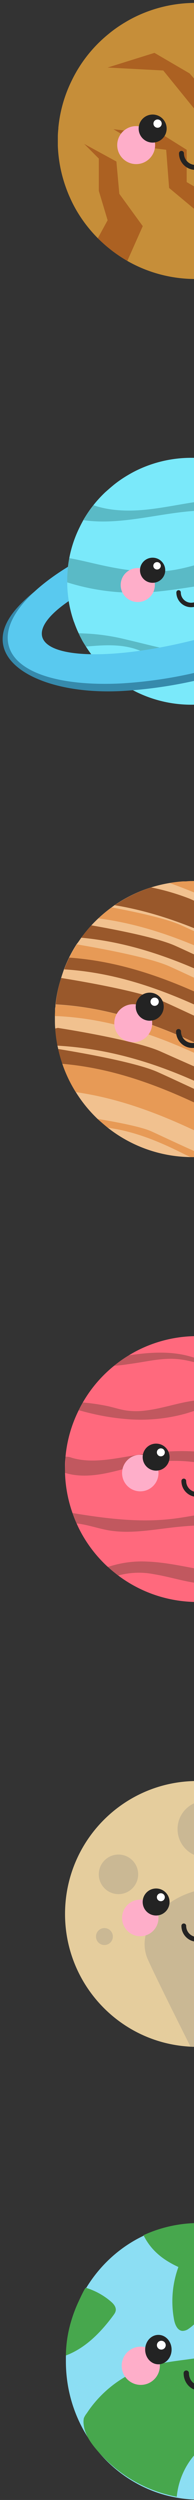 <?xml version="1.0" encoding="UTF-8"?>
<svg width="53px" height="681px" viewBox="0 0 53 681" version="1.1" xmlns="http://www.w3.org/2000/svg" xmlns:xlink="http://www.w3.org/1999/xlink">
    <rect x="0" y="0" width="53" height="681" fill="#333333" stroke="none"/>
    <!-- Generator: Sketch 52.5 (67469) - http://www.bohemiancoding.com/sketch -->
    <title>finalScreen-bg</title>
    <desc>Created with Sketch.</desc>
    <g id="Desktop-Display" stroke="none" stroke-width="1" fill="none" fill-rule="evenodd">
        <g id="Desktop---Players-Connected" transform="translate(-971, -48)">
            <g id="finalScreen-bg" transform="translate(971, 48)">
                <g id="Group-3">
                    <g id="Venus" transform="translate(17, 363.2)">
                        <path d="M73,36.977 C73.018,42.041 71.971,47.052 69.926,51.683 L69.857,51.829 C69.458,52.731 69.02,53.609 68.535,54.464 C68.535,54.533 68.466,54.595 68.428,54.664 C68.297,54.918 68.151,55.165 68.005,55.435 C66.808,57.461 65.416,59.365 63.848,61.12 C63.249,61.798 62.619,62.445 61.965,63.069 C60.994,64.007 59.967,64.887 58.892,65.703 L58.623,65.911 C57.854,66.512 57.009,67.082 56.164,67.614 C54.909,68.416 53.602,69.134 52.253,69.763 C40.192,75.431 25.998,73.983 15.322,65.996 C15.13,65.857 14.946,65.711 14.761,65.565 L13.993,64.948 C13.493,64.54 12.994,64.109 12.518,63.662 L12.295,63.485 C11.964,63.177 11.634,62.861 11.319,62.545 C9.03,60.251 7.058,57.66 5.456,54.841 C4.895,53.848 4.38,52.831 3.919,51.76 C3.834,51.591 3.765,51.421 3.688,51.244 C3.358,50.474 3.066,49.703 2.797,48.933 L2.751,48.802 C1.567,45.395 0.899,41.83 0.768,38.225 C0.765,38.166 0.765,38.107 0.768,38.048 C0.768,37.683 0.768,37.326 0.768,36.977 C0.768,36.599 0.768,36.207 0.768,35.837 C0.768,35.113 0.838,34.389 0.907,33.68 L0.907,33.618 C0.907,33.572 0.907,33.526 0.907,33.48 C1.326,29.106 2.551,24.849 4.518,20.923 C4.58,20.792 4.641,20.661 4.71,20.53 C5.002,19.944 5.317,19.374 5.64,18.812 C5.658,18.772 5.678,18.733 5.702,18.696 C5.878,18.396 6.055,18.103 6.24,17.811 C8.364,14.389 11.051,11.352 14.185,8.828 L14.377,8.666 C15.458,7.793 16.593,6.988 17.774,6.255 C17.912,6.163 18.058,6.078 18.204,5.993 C19.421,5.245 20.684,4.573 21.985,3.983 C33.478,-1.227 46.849,-0.06 57.27,7.064 C57.557,7.259 57.842,7.46 58.123,7.665 C58.623,8.035 59.107,8.435 59.583,8.805 L60.029,9.175 C63.517,12.089 66.425,15.639 68.597,19.636 C68.743,19.906 68.881,20.168 69.02,20.445 C69.45,21.269 69.842,22.109 70.203,22.972 C71.268,25.513 72.041,28.167 72.508,30.883 C72.512,30.909 72.512,30.935 72.508,30.96 L73,35.375 C73,35.906 73,36.445 73,36.977 Z" id="Path" fill="#FF697D"></path>
                        <path d="M59.799,9.175 C54.704,10.192 49.425,10.877 44.307,9.999 C39.904,9.229 35.739,7.357 31.282,7.003 C27.002,6.664 22.83,7.773 18.596,8.328 C18.073,8.397 15.837,8.774 14.185,8.828 L14.377,8.666 C15.458,7.793 16.593,6.988 17.774,6.255 C17.912,6.163 18.058,6.078 18.204,5.993 C23.445,5.223 28.816,4.807 33.941,6.04 C37.653,6.933 41.187,8.682 45.022,8.905 C47.742,8.932 50.451,8.566 53.067,7.819 C54.268,7.461 55.519,7.302 56.771,7.349 C57.237,7.4 57.692,7.52 58.123,7.704 C58.71,7.933 59.218,8.329 59.583,8.844 C59.667,8.946 59.739,9.057 59.799,9.175 Z" id="Path" fill="#C1585F"></path>
                        <path d="M70.172,22.957 C66.03,23.681 61.789,24.405 57.639,23.727 C52.26,22.826 47.289,19.59 41.833,19.875 C39.02,20.021 36.362,21.1 33.657,21.886 C28.169,23.392 22.451,23.87 16.79,23.295 C13.945,23.031 11.121,22.573 8.337,21.924 C7.062,21.632 5.794,21.305 4.534,20.946 C4.595,20.815 4.657,20.684 4.726,20.553 C5.018,19.968 5.333,19.397 5.656,18.835 L6.17,18.889 C8.355,19.093 10.526,19.425 12.671,19.883 C14.262,20.253 15.829,20.769 17.443,21.015 C19.258,21.269 21.099,21.269 22.914,21.015 C27.433,20.468 31.767,18.866 36.285,18.304 C39.292,17.998 42.32,17.938 45.337,18.126 C48.184,18.118 51.022,18.451 53.789,19.12 C55.488,19.59 57.101,20.307 58.823,20.699 C62.15,21.47 65.631,20.946 69.012,20.437 L70.172,22.957 Z" id="Path" fill="#C1585F"></path>
                        <path d="M72.508,30.96 C68.328,31.215 64.509,33.611 60.383,34.527 C53.528,36.068 46.505,33.472 39.543,32.524 C32.581,31.577 25.527,32.285 18.619,33.426 C13.286,34.312 7.738,35.436 2.582,33.896 C2.109,33.704 1.601,33.612 1.091,33.626 L0.922,33.626 L0.922,33.726 L0.768,38.017 C4.272,39.111 8.107,38.864 11.718,38.163 C15.537,37.416 19.211,36.207 23.053,35.436 C29.246,34.299 35.615,34.562 41.695,36.207 C45.606,37.262 49.456,38.895 53.505,38.826 C56.978,38.764 60.275,37.455 63.579,36.415 C66.653,35.459 69.903,34.72 72.985,35.367 L72.508,30.96 Z" id="Path" fill="#C1585F"></path>
                        <path d="M69.826,51.829 C69.427,52.731 68.989,53.609 68.505,54.464 C60.744,53.47 52.898,52.384 45.06,52.215 C40.244,52.108 35.426,52.314 30.637,52.831 C24.589,53.501 18.504,54.695 12.533,53.647 C9.828,53.154 7.215,52.238 4.495,51.86 L3.919,51.783 C3.834,51.614 3.765,51.444 3.688,51.267 C3.358,50.497 3.066,49.726 2.797,48.956 C11.795,50.435 20.932,51.614 29.968,50.551 C36.6,49.78 43.185,47.831 49.84,48.409 C56.494,48.987 63.141,52.176 69.826,51.829 Z" id="Path" fill="#C1585F"></path>
                        <path d="M61.912,63.069 L61.328,63.231 C57.906,64.298 54.388,65.023 50.823,65.395 C46.213,65.757 41.518,65.026 36.946,64.178 C32.374,63.331 27.809,62.345 23.153,62.175 C20.089,62.021 17.021,62.357 14.062,63.169 C13.778,63.254 13.163,63.415 12.487,63.639 C12.963,64.086 13.463,64.517 13.962,64.925 L14.731,65.542 C14.915,65.688 15.099,65.834 15.292,65.973 C18.489,65.098 21.846,64.98 25.097,65.626 C28.793,66.227 32.366,67.337 36.062,67.937 C42.286,68.9 48.664,68.315 54.95,67.729 L56.125,67.614 L61.912,63.069 Z" id="Path" fill="#C1585F"></path>
                        <ellipse id="Oval" fill="#FEAEC9" cx="21.324" cy="38.063" rx="4.972" ry="4.984"></ellipse>
                        <ellipse id="Oval" fill="#232323" cx="25.65" cy="33.726" rx="3.673" ry="3.682"></ellipse>
                        <ellipse id="Oval" fill="#FFFFFF" cx="26.941" cy="32.424" rx="1.083" ry="1.086"></ellipse>
                        <path d="M40.557,40.228 C40.557,42.262 38.913,43.91 36.884,43.91 C34.856,43.91 33.211,42.262 33.211,40.228" id="Path" stroke="#232323" stroke-width="1.301" stroke-linecap="round"></path>
                    </g>
                    <g id="Pluto" transform="translate(17, 485.154)">
                        <path d="M73,36.207 C73.01,45.812 69.208,55.028 62.433,61.82 C55.658,68.612 46.466,72.423 36.884,72.413 C36.269,72.413 35.655,72.413 35.048,72.367 C15.366,71.362 0.121,54.725 0.789,34.98 C1.457,15.234 17.792,-0.329 37.496,0.006 C57.201,0.341 73,16.45 73,36.207 Z" id="Path" fill="#E5CD9D"></path>
                        <ellipse id="Oval" fill="#CAB894" cx="39.189" cy="13.096" rx="7.684" ry="7.704"></ellipse>
                        <ellipse id="Oval" fill="#CAB894" cx="15.368" cy="25.422" rx="5.379" ry="5.392"></ellipse>
                        <ellipse id="Oval" fill="#CAB894" cx="11.526" cy="42.369" rx="2.305" ry="2.311"></ellipse>
                        <path d="M69.926,50.073 C69.926,50.35 69.926,50.62 69.926,50.89 C64.131,63.986 51.176,72.425 36.884,72.413 C36.269,72.413 35.655,72.413 35.048,72.367 C35.048,72.367 23.821,50.073 23.053,47.762 C19.833,38.079 31.313,29.273 41.495,29.273 C44.632,29.259 47.721,30.055 50.462,31.584 C50.8,31.584 51.138,31.584 51.484,31.584 C61.67,31.584 69.926,39.862 69.926,50.073 Z" id="Path" fill="#CAB894"></path>
                        <ellipse id="Oval" fill="#FEAEC9" cx="21.324" cy="37.293" rx="4.972" ry="4.984"></ellipse>
                        <ellipse id="Oval" fill="#232323" cx="25.65" cy="32.956" rx="3.673" ry="3.682"></ellipse>
                        <ellipse id="Oval" fill="#FFFFFF" cx="26.941" cy="31.654" rx="1.083" ry="1.086"></ellipse>
                        <path d="M40.557,39.457 C40.557,41.491 38.913,43.14 36.884,43.14 C34.856,43.14 33.211,41.491 33.211,39.457" id="Path" stroke="#232323" stroke-width="1.301" stroke-linecap="round"></path>
                    </g>
                    <g id="Earth" transform="translate(18, 605.567)">
                        <path d="M73,37.676 C73,58.484 56.658,75.352 36.5,75.352 C16.342,75.352 2.46869119e-15,58.484 0,37.676 C0,37.283 0,36.874 0,36.49 C0.52,19.493 12.006,4.963 28.032,1.027 C44.059,-2.91 60.654,4.723 68.535,19.656 C71.463,25.181 72.999,31.378 73,37.676 Z" id="Path" fill="#8CDEF3"></path>
                        <path d="M68.07,19.585 C68.211,20.284 68.225,21.004 68.109,21.709 C67.77,23.195 67.047,24.56 66.018,25.661 C59.377,33.516 48.5,36.001 40.916,42.855 C38.739,44.827 36.734,47.496 37.015,50.462 C37.256,53.115 39.293,55.552 38.755,58.165 C38.388,59.985 36.882,61.276 35.633,62.614 C32.603,65.867 30.721,70.07 30.289,74.55 C21.525,72.923 13.598,68.181 7.894,61.155 C6.443,59.352 5.062,57.212 4.859,54.823 C4.785,54.263 4.801,53.694 4.906,53.139 C5.116,52.651 5.392,52.195 5.725,51.785 C6.319,50.874 6.962,49.999 7.653,49.164 C10.412,45.806 13.811,43.064 17.64,41.107 C19.401,40.202 21.243,39.474 23.141,38.935 C28.346,37.444 33.839,37.332 39.113,36.154 C44.388,34.975 49.78,32.338 52.378,27.448 C52.788,26.733 53.039,25.934 53.112,25.108 C53.205,22.607 50.701,20.763 48.297,20.298 C45.423,19.784 42.469,20.506 40.128,22.294 C37.701,24.154 36.125,27.031 33.597,28.755 C33.082,29.161 32.451,29.381 31.802,29.38 C30.437,29.252 29.781,27.609 29.532,26.23 C28.781,22.116 28.984,17.879 30.125,13.861 C30.296,13.252 30.499,12.651 30.702,12.058 C30.71,12.037 30.71,12.014 30.702,11.993 C30.705,11.98 30.705,11.967 30.702,11.953 C29.499,11.41 28.338,10.772 27.23,10.046 C26.132,9.325 25.112,8.487 24.187,7.545 C23.601,6.946 23.064,6.3 22.579,5.613 C22.062,4.884 21.6,4.115 21.198,3.312 C36.83,-3.855 55.205,0.894 65.674,14.807 C66.813,16.194 67.632,17.827 68.07,19.585 Z" id="Path" fill="#47A74D"></path>
                        <path d="M13.329,24.609 C13.202,24.814 13.061,25.019 12.911,25.216 C9.516,29.796 5.325,34.083 0,36.073 C0.041,32.819 0.551,29.588 1.512,26.48 C1.99,24.902 2.569,23.356 3.245,21.853 C3.435,21.45 5.199,17.55 5.451,17.637 C7.94,18.382 10.247,19.638 12.226,21.324 C13.013,21.971 13.762,22.848 13.62,23.843 C13.572,24.114 13.473,24.374 13.329,24.609 Z" id="Path" fill="#47A74D"></path>
                        <ellipse id="Oval" fill="#FEAEC9" cx="20.456" cy="38.878" rx="5.214" ry="5.21"></ellipse>
                        <ellipse id="Oval" fill="#232323" cx="25.269" cy="34.469" rx="3.61" ry="4.008"></ellipse>
                        <ellipse id="Oval" fill="#FFFFFF" cx="26.071" cy="33.267" rx="1.203" ry="1.202"></ellipse>
                        <path d="M40.11,40.882 C40.11,43.096 38.494,44.89 36.5,44.89 C34.506,44.89 32.89,43.096 32.89,40.882" id="Path" stroke="#232323" stroke-width="1.46" stroke-linecap="round"></path>
                    </g>
                    <g id="Mercury" transform="translate(15, 0)">
                        <path d="M76,38.4 C76,38.984 76,39.56 75.952,40.136 C75.747,44.809 74.662,49.402 72.752,53.672 L72.68,53.824 C72.48,54.264 72.28,54.704 72.056,55.136 C71.832,55.568 71.568,56.096 71.304,56.56 C71.304,56.632 71.232,56.696 71.192,56.768 C71.056,57.032 70.904,57.288 70.752,57.568 C70.184,58.536 69.568,59.472 68.912,60.376 C68.138,61.451 67.308,62.485 66.424,63.472 C65.8,64.176 65.144,64.848 64.464,65.496 C63.452,66.47 62.384,67.384 61.264,68.232 L60.984,68.448 C60.184,69.072 59.304,69.664 58.424,70.216 C57.133,71.047 55.789,71.793 54.4,72.448 L53.808,72.72 C50.978,73.992 48,74.906 44.944,75.44 C42.783,75.815 40.593,76.002 38.4,76 C31.873,76.005 25.456,74.31 19.784,71.08 C18.451,70.307 17.163,69.457 15.928,68.536 C15.728,68.392 15.536,68.24 15.344,68.088 L14.544,67.448 C14.024,67.024 13.504,66.576 13.008,66.112 L12.8,65.928 C12.456,65.608 12.112,65.28 11.784,64.952 L11.728,64.896 C9.368,62.529 7.334,59.857 5.68,56.952 C5.096,55.92 4.56,54.864 4.08,53.752 C3.992,53.576 3.92,53.4 3.84,53.216 C3.496,52.416 3.192,51.616 2.912,50.816 L2.864,50.68 C1.632,47.142 0.936,43.44 0.8,39.696 C0.796,39.635 0.796,39.573 0.8,39.512 C0.8,39.133 0.8,38.763 0.8,38.4 C0.8,38.008 0.8,37.6 0.8,37.216 C0.8,36.464 0.872,35.712 0.944,34.976 L0.944,34.912 C0.944,34.864 0.944,34.816 0.944,34.768 C1.381,30.226 2.656,25.805 4.704,21.728 C4.768,21.592 4.832,21.456 4.904,21.32 C5.208,20.712 5.536,20.12 5.872,19.536 C5.89,19.494 5.912,19.454 5.936,19.416 C6.12,19.104 6.304,18.8 6.496,18.496 C8.708,14.943 11.505,11.789 14.768,9.168 L14.968,9 C16.094,8.093 17.275,7.257 18.504,6.496 C18.648,6.4 18.8,6.312 18.952,6.224 C20.219,5.446 21.534,4.749 22.888,4.136 C34.854,-1.275 48.774,-0.062 59.624,7.336 C59.923,7.539 60.219,7.747 60.512,7.96 C61.032,8.344 61.536,8.76 62.032,9.144 L62.496,9.528 C64.11,10.864 65.604,12.339 66.96,13.936 C68.573,15.81 69.994,17.842 71.2,20 C71.28,20.128 71.352,20.256 71.424,20.392 C71.576,20.672 71.72,20.944 71.864,21.232 C72.312,22.088 72.72,22.96 73.096,23.856 C74.205,26.495 75.01,29.251 75.496,32.072 C75.5,32.099 75.5,32.125 75.496,32.152 L75.712,34.24 L76,36.736 C76,37.288 76,37.848 76,38.4 Z" id="Path" fill="#C68E39"></path>
                        <path d="M24,61.6 L19.784,71.08 C18.451,70.307 17.163,69.457 15.928,68.536 C15.728,68.392 15.536,68.24 15.344,68.088 L14.544,67.448 C14.024,67.024 13.504,66.576 13.008,66.112 L12.8,65.928 C12.456,65.608 12.112,65.28 11.784,64.952 L11.728,64.896 L14.4,60 L12,52 L12,43.2 L8,39.2 L16.8,44 L17.6,52.8 L24,61.6 Z" id="Path" fill="#AC6122"></path>
                        <path d="M53.784,72.72 C50.954,73.992 47.976,74.906 44.92,75.44 L40.8,67.2 L40.8,59.2 L31.2,51.2 L30.4,40.8 L24,40 L16,35.2 L29.6,36.8 L36,40.8 L36,49.6 L45.6,55.2 L48,65.6 L53.784,72.72 Z" id="Path" fill="#AC6122"></path>
                        <path d="M72.072,55.136 C71.84,55.616 71.584,56.096 71.32,56.56 C71.32,56.632 71.248,56.696 71.208,56.768 C71.072,57.032 70.92,57.288 70.768,57.568 C70.2,58.536 69.584,59.472 68.928,60.376 L57.6,52.8 L56.8,32 L40,32 L29.6,19.2 L14.4,18.4 L27.2,14.4 L36.8,20 L42.4,26.4 L58.4,28 L65.6,41.6 L67.2,52 L72.072,55.136 Z" id="Path" fill="#AC6122"></path>
                        <circle id="Oval" fill="#FEAEC9" cx="22.2" cy="39.528" r="5.176"></circle>
                        <circle id="Oval" fill="#232323" cx="26.704" cy="35.024" r="3.824"></circle>
                        <circle id="Oval" fill="#FFFFFF" cx="28.048" cy="33.672" r="1.128"></circle>
                        <path d="M42.224,41.776 C42.224,43.888 40.512,45.6 38.4,45.6 C36.288,45.6 34.576,43.888 34.576,41.776" id="Path" stroke="#232323" stroke-width="1.352" stroke-linecap="round"></path>
                    </g>
                    <g id="Jupiter" transform="translate(15, 240)">
                        <path d="M75.2,37.6 L75.2,37.784 C75.2,38.048 75.2,38.32 75.2,38.584 C75.151,40.5 74.959,42.409 74.624,44.296 C74.464,45.16 74.28,46.016 74.072,46.856 C73.96,47.293 73.84,47.733 73.712,48.176 C73.05,50.441 72.174,52.637 71.096,54.736 C70.872,55.168 70.64,55.6 70.4,56.024 C70.16,56.448 69.864,56.968 69.6,57.424 C69.336,57.88 69.072,58.224 68.8,58.664 C68.232,59.504 67.624,60.32 66.992,61.112 C65.969,62.391 64.862,63.602 63.68,64.736 C62.96,65.424 62.216,66.088 61.44,66.72 C60.461,67.527 59.441,68.283 58.384,68.984 L58.256,69.064 C53.231,72.364 47.485,74.406 41.504,75.016 C40.207,75.144 38.904,75.205 37.6,75.2 L37.096,75.2 C28.872,75.097 20.912,72.285 14.448,67.2 C13.48,66.4 12.544,65.6 11.656,64.8 C9.367,62.62 7.364,60.157 5.696,57.472 C4.176,55.056 2.944,52.47 2.024,49.768 C1.96,49.576 1.896,49.392 1.84,49.2 C1.752,48.928 1.672,48.664 1.592,48.4 C1.512,48.136 1.376,47.648 1.272,47.272 L1.104,46.608 C1.032,46.32 0.96,46.024 0.896,45.728 L0.696,44.84 C0.395,43.3 0.192,41.742 0.088,40.176 C0,39.328 0,38.464 0,37.6 C0,37.32 0,37.04 0,36.8 C0,36.56 0,36.112 0.04,35.768 C0.04,35.56 0.04,35.352 0.04,35.152 C0.04,34.952 0.04,34.672 0.096,34.432 C0.152,34.192 0.144,33.912 0.168,33.632 C0.192,33.352 0.168,33.272 0.224,33.088 C0.505,30.818 0.998,28.579 1.696,26.4 C1.944,25.6 2.216,24.8 2.496,24 C2.912,22.933 3.376,21.867 3.888,20.8 C4.508,19.548 5.2,18.332 5.96,17.16 C6.4,16.632 6.8,16 7.2,15.432 C8.056,14.258 8.977,13.134 9.96,12.064 C10.576,11.408 11.2,10.776 11.856,10.168 L12.272,9.784 C13.293,8.86 14.361,7.99 15.472,7.176 L16.272,6.584 C16.736,6.272 17.2,5.968 17.672,5.672 L18.216,5.336 C20.018,4.258 21.908,3.332 23.864,2.568 C24.416,2.352 24.984,2.152 25.552,1.96 L26.256,1.736 L26.808,1.568 L27.608,1.344 C28.812,1.015 30.033,0.748 31.264,0.544 C32.514,0.324 33.774,0.172 35.04,0.088 L35.84,0.088 C36.421,0.029 37.008,0 37.6,0 C38.336,0 39.064,0 39.784,0.064 C48.957,0.586 57.618,4.461 64.12,10.952 C64.816,11.648 65.488,12.368 66.136,13.12 L66.192,13.184 C66.864,13.984 67.496,14.784 68.096,15.584 C68.971,16.774 69.773,18.016 70.496,19.304 C70.56,19.416 70.616,19.528 70.672,19.64 C70.728,19.752 70.784,19.84 70.84,19.944 C71.064,20.352 71.272,20.744 71.48,21.184 L71.84,21.984 C72.463,23.376 72.997,24.805 73.44,26.264 L73.608,26.808 C73.608,26.904 73.664,27.008 73.696,27.104 C73.728,27.2 73.784,27.4 73.824,27.552 C73.944,27.968 74.048,28.352 74.152,28.816 C74.368,29.72 74.552,30.632 74.696,31.56 L74.696,31.736 C74.776,32.192 74.84,32.64 74.896,33.104 C75.086,34.595 75.187,36.097 75.2,37.6 Z" id="Path" fill="#F1C18F"></path>
                        <path d="M75.2,37.6 L75.2,37.784 C66.066,35.878 57.2,32.861 48.8,28.8 C35.376,22.088 21.952,16.8 7.2,15.432 C8.056,14.258 8.977,13.134 9.96,12.064 C16.64,13.232 27.888,15.416 32.8,17.6 C40,20.8 63.2,32 68,32.8 C70.296,33.138 72.62,33.237 74.936,33.096 C75.113,34.591 75.201,36.095 75.2,37.6 Z" id="Path" fill="#99582B"></path>
                        <path d="M74.736,31.728 C66.325,29.825 58.159,26.964 50.4,23.2 C37.912,16.952 25.424,11.92 11.888,10.168 L12.304,9.784 C13.325,8.86 14.393,7.99 15.504,7.176 C22.032,8.408 30.4,10.2 34.4,12 C41.6,15.2 64.8,26.4 69.6,27.2 C71.003,27.421 72.42,27.536 73.84,27.544 C73.96,27.96 74.064,28.344 74.168,28.808 C74.384,29.712 74.568,30.624 74.712,31.552 L74.736,31.728 Z" id="Path" fill="#E79A56"></path>
                        <path d="M68.104,15.608 C62.012,13.869 56.087,11.591 50.4,8.8 C44.223,5.644 37.853,2.881 31.328,0.528 C32.557,0.316 33.796,0.169 35.04,0.088 L35.84,0.088 C36.421,0.029 37.008,0 37.6,0 C38.336,0 39.064,0 39.784,0.064 C46.896,3.36 57.432,8.28 64.12,10.952 C64.816,11.648 65.488,12.368 66.136,13.12 L66.192,13.184 C66.872,13.968 67.504,14.776 68.104,15.608 Z" id="Path" fill="#E79A56"></path>
                        <path d="M75.2,38.576 C75.151,40.492 74.959,42.401 74.624,44.288 C65.162,41.959 55.971,38.645 47.2,34.4 C33.256,27.424 19.312,21.952 3.912,20.888 C4.532,19.636 5.224,18.42 5.984,17.248 C11.896,18.248 25.6,20.72 31.2,23.2 C38.4,26.4 61.6,37.6 66.4,38.4 C69.316,38.807 72.27,38.866 75.2,38.576 Z" id="Path" fill="#E79A56"></path>
                        <path d="M74.608,44.288 C74.448,45.152 74.264,46.008 74.056,46.848 C64.483,44.949 55.19,41.842 46.4,37.6 C32.28,30.536 18.152,25.016 2.52,24.056 C2.936,22.989 3.4,21.923 3.912,20.856 C19.312,21.952 33.256,27.424 47.2,34.4 C55.966,38.644 65.152,41.958 74.608,44.288 Z" id="Path" fill="#99582B"></path>
                        <path d="M73.712,27.096 C66.219,25.23 58.942,22.583 52,19.2 C40.392,13.392 28.8,8.632 16.336,6.584 C16.8,6.272 17.264,5.968 17.736,5.672 L18.28,5.336 C20.082,4.258 21.972,3.332 23.928,2.568 C24.48,2.352 25.048,2.152 25.616,1.96 L26.32,1.736 C29.894,2.458 33.4,3.483 36.8,4.8 C43.472,7.76 63.864,17.6 70.648,19.664 C70.712,19.76 70.76,19.864 70.816,19.968 C71.04,20.376 71.248,20.768 71.456,21.208 L71.816,22.008 C72.439,23.4 72.973,24.829 73.416,26.288 L73.584,26.832 C73.656,26.896 73.68,27 73.712,27.096 Z" id="Path" fill="#99582B"></path>
                        <path d="M73.696,48.168 C73.034,50.433 72.158,52.629 71.08,54.728 C70.856,55.16 70.624,55.592 70.384,56.016 C61.537,54.101 52.949,51.142 44.8,47.2 C30.464,40 16.128,34.448 0.216,33.6 C0.216,33.416 0.216,33.24 0.272,33.056 C0.54,30.798 1.016,28.57 1.696,26.4 C3.2,26.648 22.68,29.728 29.6,32.8 C36.8,36 60,47.2 64.8,48 C67.748,48.408 70.734,48.464 73.696,48.168 Z" id="Path" fill="#99582B"></path>
                        <path d="M70.4,56 C69.896,56.904 69.352,57.784 68.8,58.64 C60.788,56.753 53.008,53.99 45.6,50.4 C31.2,43.2 16.8,37.6 0.8,36.8 L0,36.8 C0,35.736 0.088,34.688 0.2,33.656 C16.112,34.456 30.448,40.056 44.784,47.256 C52.946,51.175 61.545,54.111 70.4,56 Z" id="Path" fill="#E79A56"></path>
                        <path d="M66.952,61.104 C65.929,62.383 64.822,63.594 63.64,64.728 C57.152,62.945 50.844,60.558 44.8,57.6 C30.608,50.504 16.416,45.744 0.696,44.84 C0.395,43.3 0.192,41.742 0.088,40.176 L0.8,40 C0.8,40 21.6,43.2 28.8,46.4 C36,49.6 59.2,60 64,60.8 C64.977,60.957 65.963,61.059 66.952,61.104 Z" id="Path" fill="#99582B"></path>
                        <path d="M61.392,66.712 C60.413,67.519 59.393,68.275 58.336,68.976 C57.632,68.752 56.912,68.512 56.184,68.256 C52.015,66.843 47.945,65.154 44,63.2 C30.448,56.424 16.904,51.064 2.024,49.792 C1.96,49.6 1.896,49.416 1.84,49.224 C1.784,49.032 1.664,48.688 1.584,48.424 C1.504,48.16 1.368,47.672 1.264,47.296 L1.096,46.632 C1.024,46.344 0.952,46.048 0.888,45.752 C4.936,46.4 21.688,49.2 28,52 C34.528,54.896 54.192,64.368 61.392,66.712 Z" id="Path" fill="#99582B"></path>
                        <path d="M58.208,69.056 C55.517,70.832 52.604,72.247 49.544,73.264 C47.448,72.408 45.312,71.456 43.2,70.4 C31.024,64.312 18.84,59.368 5.696,57.496 C4.176,55.08 2.944,52.494 2.024,49.792 C16.904,51.064 30.448,56.424 44,63.2 C47.945,65.154 52.015,66.843 56.184,68.256 C56.904,68.544 57.6,68.8 58.208,69.056 Z" id="Path" fill="#E79A56"></path>
                        <path d="M41.448,75.008 C40.169,75.137 38.885,75.201 37.6,75.2 L37.096,75.2 C36.336,74.864 35.568,74.512 34.8,74.128 C28.2,70.816 21.6,68.152 14.448,67.2 C13.48,66.4 12.544,65.6 11.656,64.8 C12.976,65.008 22.776,66.584 26.328,68.168 C29.168,69.456 36.736,73.072 41.448,75.008 Z" id="Path" fill="#E79A56"></path>
                        <circle id="Oval" fill="#FEAEC9" cx="21.4" cy="38.728" r="5.176"></circle>
                        <circle id="Oval" fill="#232323" cx="25.904" cy="34.224" r="3.824"></circle>
                        <circle id="Oval" fill="#FFFFFF" cx="27.248" cy="32.872" r="1.128"></circle>
                        <path d="M41.424,40.976 C41.424,43.088 39.712,44.8 37.6,44.8 C35.488,44.8 33.776,43.088 33.776,40.976" id="Path" stroke="#232323" stroke-width="1.352" stroke-linecap="round"></path>
                    </g>
                    <g id="Uranus" transform="translate(0, 124)">
                        <path d="M86.127,34.358 C86.127,35.734 86.042,37.108 85.874,38.474 C85.628,40.494 85.194,42.488 84.576,44.429 C84.288,45.352 83.956,46.254 83.589,47.142 L83.459,47.457 C83.379,47.643 83.3,47.829 83.214,48.015 L83.149,48.151 C82.774,48.989 82.363,49.805 81.908,50.599 C81.908,50.664 81.844,50.721 81.807,50.785 C81.707,50.979 81.598,51.172 81.483,51.358 L81.411,51.48 C81.267,51.723 81.115,51.966 80.964,52.195 C80.94,52.24 80.914,52.283 80.884,52.324 C79.886,53.892 78.757,55.374 77.51,56.755 C76.947,57.385 76.356,57.986 75.743,58.566 C74.831,59.438 73.868,60.255 72.859,61.014 L72.606,61.207 C71.885,61.765 71.092,62.295 70.299,62.789 C69.124,63.534 67.9,64.201 66.636,64.786 C55.318,70.053 41.998,68.707 31.98,61.286 C31.8,61.157 31.627,61.021 31.454,60.885 L30.733,60.312 C30.264,59.933 29.795,59.532 29.348,59.117 L29.168,58.952 C28.858,58.666 28.548,58.373 28.252,58.079 C26.864,56.7 25.599,55.203 24.474,53.605 L24.344,53.419 C24.034,52.983 23.731,52.532 23.45,52.081 C23.169,51.63 22.974,51.315 22.729,50.921 C22.484,50.528 22.39,50.32 22.231,50.012 C22.073,49.704 21.842,49.296 21.661,48.888 L21.467,48.473 L21.287,48.08 C21.207,47.922 21.142,47.765 21.07,47.6 C20.76,46.884 20.486,46.168 20.234,45.453 L20.19,45.381 C19.083,42.203 18.464,38.878 18.352,35.517 L18.352,35.231 C18.352,35.031 18.352,34.837 18.352,34.637 C18.352,34.437 18.352,34.451 18.352,34.358 C18.352,34.007 18.352,33.642 18.352,33.299 C18.352,32.626 18.417,31.953 18.481,31.294 L18.481,31.237 C18.485,31.211 18.485,31.184 18.481,31.158 C18.481,31.158 18.481,31.123 18.481,31.108 C18.481,30.886 18.525,30.664 18.554,30.45 C18.647,29.634 18.77,28.832 18.921,28.037 C19.488,25.054 20.471,22.163 21.842,19.448 C21.899,19.326 21.957,19.205 22.022,19.083 C22.253,18.618 22.505,18.167 22.743,17.716 L22.873,17.487 C22.889,17.45 22.909,17.414 22.931,17.379 C23.096,17.1 23.262,16.828 23.435,16.556 C23.933,15.762 24.467,14.981 25.029,14.237 C25.18,14.037 25.332,13.843 25.49,13.65 C26.431,12.454 27.455,11.325 28.555,10.272 C28.678,10.157 28.793,10.043 28.916,9.942 C29.637,9.305 30.286,8.733 30.935,8.203 L31.115,8.053 C32.13,7.241 33.194,6.493 34.302,5.812 C34.432,5.726 34.569,5.648 34.706,5.569 C35.848,4.873 37.033,4.249 38.254,3.701 C49.049,-1.142 61.607,-0.049 71.388,6.585 C71.657,6.767 71.924,6.953 72.188,7.144 C72.657,7.487 73.111,7.859 73.558,8.203 L73.976,8.547 C74.395,8.89 74.799,9.262 75.195,9.592 C75.332,9.72 75.469,9.842 75.606,9.978 C76.472,10.795 77.292,11.658 78.065,12.562 L78.188,12.705 C78.534,13.113 78.865,13.521 79.19,13.951 C80.155,15.201 81.028,16.519 81.8,17.895 C81.872,18.002 81.93,18.117 81.995,18.231 C82.132,18.482 82.262,18.725 82.392,18.983 C82.795,19.749 83.163,20.529 83.502,21.331 C84.302,23.226 84.925,25.191 85.362,27.2 C85.362,27.343 85.427,27.486 85.449,27.629 C85.528,27.973 85.593,28.345 85.651,28.667 C85.654,28.691 85.654,28.715 85.651,28.739 L85.795,30.171 L85.954,31.667 L85.954,31.767 L86.069,32.869 C86.112,33.363 86.127,33.864 86.127,34.358 Z" id="Path" fill="#7AE9FA"></path>
                        <path d="M81.8,17.895 C71.462,15.084 60.68,14.256 50.029,15.454 C41.023,16.477 32.002,18.947 23.024,17.73 L22.786,17.694 L22.916,17.465 C22.933,17.428 22.952,17.392 22.974,17.358 C23.14,17.079 23.306,16.807 23.479,16.535 C23.976,15.74 24.51,14.96 25.072,14.216 C25.224,14.015 25.375,13.822 25.534,13.629 C29.86,15.125 34.706,15.311 39.328,14.888 C45.544,14.323 51.637,12.741 57.86,12.211 C64.999,11.698 72.176,12.305 79.125,14.008 C80.11,15.238 81.005,16.537 81.8,17.895 Z" id="Path" fill="#5ABAC6"></path>
                        <path d="M86.127,34.358 C86.127,35.734 86.042,37.108 85.874,38.474 C81.348,36.435 76.524,35.123 71.582,34.587 C61.141,33.571 50.779,36.734 40.309,37.357 C32.884,37.79 25.442,36.868 18.352,34.637 C18.352,34.544 18.352,34.451 18.352,34.358 C18.352,34.007 18.352,33.642 18.352,33.299 C18.352,32.626 18.417,31.953 18.481,31.294 L18.481,31.237 C18.485,31.211 18.485,31.184 18.481,31.158 C18.481,31.158 18.481,31.123 18.481,31.108 C18.481,30.886 18.525,30.664 18.554,30.45 C18.647,29.634 18.77,28.832 18.921,28.037 C21.806,28.546 24.69,29.283 27.574,29.92 C34.064,31.352 40.77,32.318 47.332,31.294 C53.526,30.321 59.367,27.629 65.619,27.2 C70.299,26.878 74.993,27.859 79.558,28.832 L85.81,30.171 L85.968,31.667 L85.968,31.767 L86.084,32.869 C86.112,33.363 86.127,33.864 86.127,34.358 Z" id="Path" fill="#5ABAC6"></path>
                        <path d="M84.576,44.429 C84.288,45.352 83.956,46.254 83.589,47.142 L83.459,47.457 C83.379,47.643 83.3,47.829 83.214,48.015 L83.149,48.151 C82.774,48.989 82.363,49.805 81.908,50.599 C81.908,50.664 81.844,50.721 81.807,50.785 C81.707,50.979 81.598,51.172 81.483,51.358 C73.338,53.567 65.076,55.326 56.735,56.626 C53.353,57.156 49.863,57.6 46.546,56.769 C43.229,55.939 40.381,53.906 37.172,52.847 C33.379,51.573 29.24,51.666 25.281,51.981 C24.676,52.031 24.07,52.081 23.457,52.109 C23.212,51.73 22.981,51.344 22.736,50.95 C22.491,50.556 22.397,50.349 22.238,50.041 C22.08,49.733 21.849,49.325 21.669,48.917 L21.474,48.502 C22.058,48.502 22.548,48.545 22.786,48.545 C26.827,48.698 30.84,49.279 34.756,50.277 C42.515,52.059 50.382,54.572 58.451,53.806 C64.703,53.205 70.566,50.628 76.306,48.08 L84.576,44.429 Z" id="Path" fill="#5ABAC6"></path>
                        <path d="M17.414,33.17 C17.414,33.528 17.414,33.885 17.414,34.258 C17.414,34.63 17.414,34.916 17.414,35.253 C17.411,35.307 17.411,35.362 17.414,35.417 C17.466,36.878 17.611,38.334 17.847,39.776 C12.475,43.42 9.648,46.934 10.427,49.797 C11.285,52.897 16.419,54.522 24.128,54.658 C32.543,54.822 44.022,53.226 56.324,49.826 C68.886,46.369 79.767,41.766 86.898,37.221 C93.107,33.27 96.482,29.39 95.638,26.37 C94.917,23.65 90.821,22.075 84.62,21.617 C84.533,21.373 84.432,21.123 84.324,20.901 C83.978,20.078 83.603,19.276 83.185,18.489 C83.055,18.224 82.918,17.973 82.781,17.716 C81.894,16.12 80.762,15.747 79.637,14.316 C93.395,14.538 103.433,17.05 105.286,23.728 C107.399,31.309 99.352,42.275 84.576,50.105 C76.617,54.244 68.227,57.508 59.555,59.84 C51,62.237 42.209,63.71 33.336,64.235 C16.47,65.137 3.158,59.997 1.031,52.374 C-0.836,45.653 5.812,38.731 17.616,31.495" id="Path" fill="#368AAC"></path>
                        <path d="M83.041,48.395 C75.292,52.423 67.125,55.601 58.682,57.872 C50.354,60.21 41.795,61.65 33.156,62.166 C16.736,62.989 4.478,59.411 2.408,51.995 C0.584,45.453 7.081,37.429 18.582,30.385 C18.582,30.621 18.525,30.858 18.503,31.101 C18.503,31.144 18.503,31.187 18.503,31.23 L18.503,31.287 C18.438,31.946 18.395,32.619 18.373,33.291 C18.373,33.642 18.373,34.007 18.373,34.351 C18.373,34.694 18.373,34.995 18.373,35.317 C18.37,35.372 18.37,35.427 18.373,35.482 C18.421,36.904 18.561,38.322 18.792,39.726 C13.556,43.305 10.816,46.755 11.537,49.483 C12.374,52.496 17.371,54.078 24.856,54.214 C33.047,54.371 44.224,52.782 56.202,49.511 C68.46,46.147 79.039,41.637 85.983,37.257 C92.033,33.413 95.313,29.634 94.491,26.692 C93.77,24.043 89.804,22.497 83.769,22.068 C83.682,21.824 83.581,21.581 83.48,21.352 C83.141,20.55 82.759,19.77 82.37,19.004 C82.24,18.747 82.11,18.503 81.973,18.253 C81.13,16.708 80.166,15.231 79.089,13.836 C92.48,14.051 102.106,17.608 103.916,24.115 C106,31.495 97.426,40.8 83.041,48.395 Z" id="Path" fill="#59C9EF"></path>
                        <ellipse id="Oval" fill="#FEAEC9" cx="37.634" cy="35.367" rx="4.665" ry="4.631"></ellipse>
                        <ellipse id="Oval" fill="#232323" cx="41.693" cy="31.337" rx="3.447" ry="3.421"></ellipse>
                        <ellipse id="Oval" fill="#FFFFFF" cx="42.905" cy="30.128" rx="1.017" ry="1.009"></ellipse>
                        <path d="M55.682,37.379 C55.682,39.268 54.139,40.8 52.236,40.8 C50.332,40.8 48.789,39.268 48.789,37.379" id="Path" stroke="#232323" stroke-width="1.217" stroke-linecap="round"></path>
                    </g>
                </g>
            </g>
        </g>
    </g>
</svg>